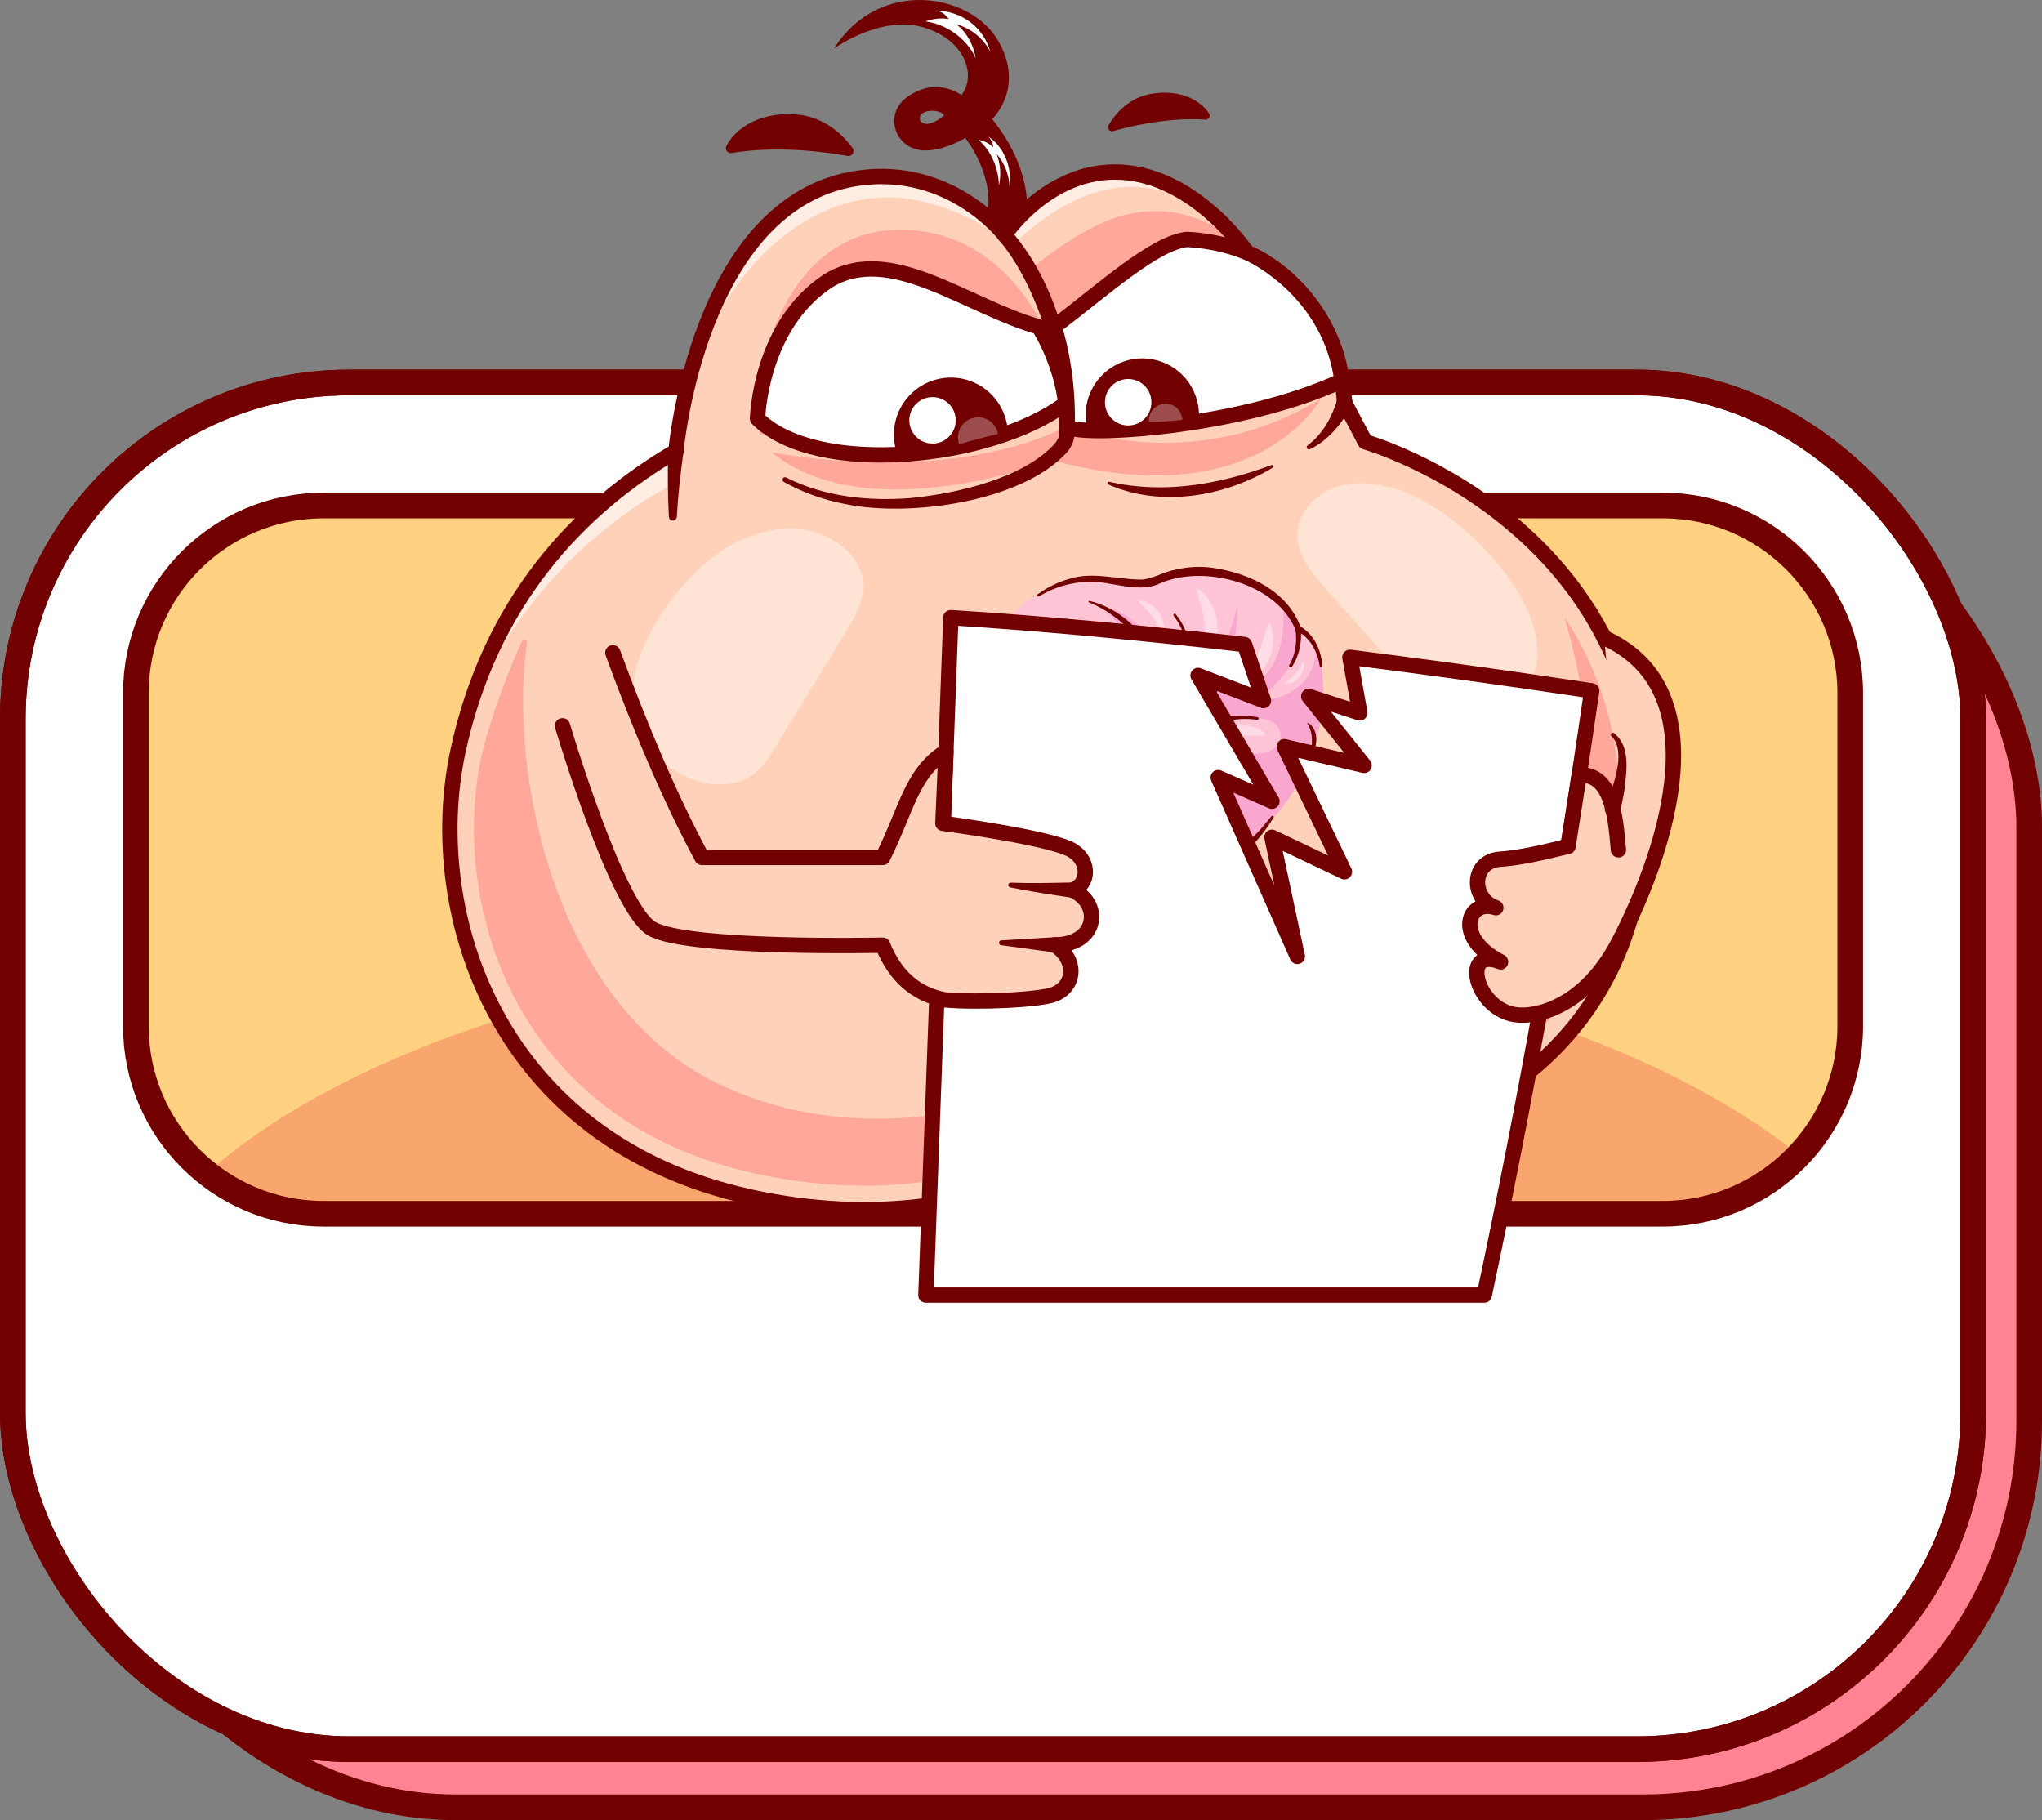 <?xml version="1.0" encoding="UTF-8"?>
<svg id="Layer_2" data-name="Layer 2" xmlns="http://www.w3.org/2000/svg" viewBox="0 0 398.25 354.94">
  <rect x="0" y="0" width="398.25" height="354.94" fill="#808080" stroke="none"/>
  <defs>
    <style>
      .cls-1 {
        fill: #ffa799;
      }

      .cls-1, .cls-2, .cls-3, .cls-4, .cls-5, .cls-6, .cls-7, .cls-8, .cls-9, .cls-10, .cls-11 {
        stroke-width: 0px;
      }

      .cls-2 {
        fill: #ffd180;
      }

      .cls-3 {
        opacity: .6;
      }

      .cls-3, .cls-6, .cls-12, .cls-8, .cls-11 {
        fill: #fff;
      }

      .cls-4 {
        fill: #f9a66e;
      }

      .cls-5 {
        fill: #ffd1b8;
      }

      .cls-6 {
        opacity: .3;
      }

      .cls-7 {
        fill: #f9a7ce;
      }

      .cls-13, .cls-12 {
        stroke-width: 2.99px;
      }

      .cls-13, .cls-12, .cls-14, .cls-15 {
        stroke: #720000;
        stroke-linecap: round;
        stroke-linejoin: round;
      }

      .cls-13, .cls-14 {
        fill: none;
      }

      .cls-16, .cls-8 {
        opacity: .4;
      }

      .cls-14, .cls-15 {
        stroke-width: 5px;
      }

      .cls-9 {
        fill: #ffc4d6;
      }

      .cls-10 {
        fill: #720000;
      }

      .cls-15 {
        fill: #ff8392;
      }
    </style>
  </defs>
  <g id="Layer_1-2" data-name="Layer 1">
    <g>
      <g>
        <path class="cls-11" d="M120.98,40.66h145.38c20.18,0,36.57,16.39,36.57,36.57v261.21c0,20.18-16.39,36.57-36.57,36.57H120.98c-20.18,0-36.57-16.39-36.57-36.57V77.23c0-20.18,16.39-36.57,36.57-36.57Z" transform="translate(401.51 14.17) rotate(90)"/>
        <g>
          <rect class="cls-15" x="13.41" y="85.93" width="382.34" height="266.51" rx="75.34" ry="75.34"/>
          <rect class="cls-11" x="2.5" y="74.59" width="382.34" height="266.51" rx="65.57" ry="65.57"/>
          <path class="cls-2" d="M360.85,135.15v64.98c0,9.72-3.78,18.54-9.96,25.09-6.67,7.07-16.13,11.48-26.61,11.48H63.06c-8.57,0-16.47-2.95-22.71-7.9-8.44-6.7-13.86-17.05-13.86-28.67v-64.98c0-20.19,16.38-36.57,36.58-36.57h261.21c20.2,0,36.57,16.38,36.57,36.57Z"/>
          <path class="cls-4" d="M350.89,225.22c-6.67,7.07-16.13,11.48-26.61,11.48H63.06c-8.57,0-16.47-2.95-22.71-7.9,29.81-26.45,89.11-44.47,157.41-44.47s122.16,16.41,153.13,40.89Z"/>
          <rect class="cls-14" x="2.5" y="74.59" width="382.34" height="266.51" rx="65.57" ry="65.57"/>
        </g>
        <rect class="cls-14" x="2.5" y="74.59" width="382.34" height="266.51" rx="65.57" ry="65.57"/>
        <path class="cls-14" d="M161.18.46h64.98c20.18,0,36.57,16.39,36.57,36.57v261.21c0,20.18-16.39,36.57-36.57,36.57h-64.98c-20.18,0-36.57-16.39-36.57-36.57V37.03C124.61,16.85,141,.46,161.18.46Z" transform="translate(361.31 -26.03) rotate(90)"/>
      </g>
      <g>
        <g>
          <g>
            <g>
              <path class="cls-10" d="M191.57,45.1l7.88,1.54s4.35-10.56-5.95-23.43c0,0,6.49-5.99,1.17-15.26-5.33-9.28-23.19-12.39-32,1.5,0,0,9.57-6.92,18.1-3.91,8.03,2.83,9.46,9.61,6.74,13.01,0,0-4.82-3.8-10.65.42-4.66,3.36-2.31,10.52,3.85,10.37,3.7-.09,7.55-2.44,7.55-2.44,0,0,7.37,9.11,3.31,18.2ZM184.14,22.44s-1.38,1.44-3.19,1.7c-1.65.24-2.43-1.92-.11-2.43,2.23-.49,3.3.73,3.3.73Z"/>
              <path class="cls-11" d="M182.62,2.1c2.38-.01,4.75.79,6.64,2.23,1.89,1.44,3.28,3.52,3.89,5.82-1.28-2.6-3.8-4.67-6.61-5.4,2.03,1.58,3.32,4.03,3.74,6.57-1.74-3.79-5.65-6.59-9.78-7.15,1.43-.53,3.04-.73,4.54-.46-.7-.95-1.26-1.39-2.42-1.61Z"/>
              <path class="cls-11" d="M192.7,26.6c1.46.92,2.69,2.42,3.44,4.2.75,1.77,1.02,3.81.75,5.7-.06-2.37-1.02-4.84-2.53-6.46.8,1.93.91,4.19.45,6.18,0-3.4-1.61-6.94-3.99-8.96,1.03.18,2.06.67,2.91,1.45-.16-.95-.38-1.49-1.03-2.1Z"/>
            </g>
            <path class="cls-10" d="M165.32,30.41c.87.15,1.48-.82.96-1.54-1.77-2.42-5.47-6.26-11.35-6.59-7.42-.42-11.78,3.23-13.26,6.18-.36.71.27,1.52,1.05,1.38,3.21-.56,11.13-1.45,22.6.57Z"/>
            <path class="cls-10" d="M217.09,25.57c-.68.19-1.25-.54-.89-1.15,1.22-2.07,3.87-5.43,8.54-6.16,5.89-.92,9.66,1.65,11.07,3.88.34.54-.09,1.23-.73,1.19-2.61-.2-9-.28-18,2.24Z"/>
            <path class="cls-5" d="M146.28,233.42c49.47,10.77,76.55-17.03,76.55-17.03,21.07,18.39,92.33,9.13,97.47-50.26,3.58-41.42-20.8-62.91-38-72.79,0,0,0,0-.01,0-9-5.17-16.03-7.16-16.03-7.16l-4.04-7.67c-.1-1.49-.27-2.92-.5-4.28-3.23-19.26-18.54-24.99-18.54-24.99h0c-.07-.12-1.05-1.57-2.8-3.55h0s-.04-.05-.09-.11c-.16-.17-.32-.35-.48-.53-.07-.08-.16-.17-.25-.26-4.15-4.46-11.61-10.72-20.97-11.2-14.09-.73-22.67,12.22-22.67,12.22,0,0-10.51-13.66-28.59-11.04-19.89,2.88-28.85,23.7-32.73,38.43,0,0,0,.01,0,.02-.8,3.04-1.38,5.82-1.8,8.13-.74,4.05-.96,6.65-.96,6.65-7.12,4.15-14.04,9.35-20.22,15.78-3.58,3.72-6.91,7.86-9.9,12.45-1.52,2.34-2.96,4.79-4.29,7.37-.71,1.39-1.4,2.81-2.05,4.27-.78,1.75-1.52,3.55-2.21,5.4-.9,2.42-1.72,4.95-2.44,7.56-.53,1.92-1.01,3.88-1.44,5.9-6.64,31.36,7.61,75.93,57.02,86.69Z"/>
            <path class="cls-3" d="M90.71,140.83c12.59-33.47,40.68-46.43,40.68-46.43l1.39-13.05c-.74,4.05-.96,6.65-.96,6.65-7.12,4.15-14.04,9.35-20.22,15.78-9.1,9.46-16.62,21.6-20.89,37.05Z"/>
            <path class="cls-8" d="M133.73,151.42c4.11,1.99,9.12,2.14,12.53.01,2.33-1.45,3.77-3.77,5.15-6.03,4.52-7.39,9.05-14.79,13.57-22.18,2.07-3.39,4.21-7.21,3.04-11.32-1.23-4.33-6.03-7.67-10.79-8.52s-9.39.36-13.39,2.22c-13.03,6.05-32.9,34.8-10.12,45.82Z"/>
            <path class="cls-8" d="M293.63,138.59c-3.22,2.34-7.69,3-11.29,1.32-2.45-1.15-4.32-3.23-6.12-5.25-5.89-6.62-11.78-13.24-17.68-19.87-2.7-3.04-5.56-6.48-5.52-10.54.04-4.28,3.56-7.99,7.63-9.3,4.08-1.31,8.55-.64,12.62.73,13.23,4.45,38.19,29.96,20.36,42.91Z"/>
            <path class="cls-1" d="M208.13,83.13s25.93-11.24,53.59-8.9c-3.23-19.26-18.54-24.99-18.54-24.99h0c-8.29-8.79-18.74-9.43-26.53-6.48-7.79,2.95-15.95,9.94-15.95,9.94,0,0,7.11,8.99,7.44,30.43Z"/>
            <path class="cls-1" d="M206.14,71.02c-2.96-11.48-13.52-27.26-32.34-26.15-18.82,1.11-27.49,23.72-25.65,39.94,0,0,29.98-11.19,60.05-3.7,0,0,.51-.07-2.07-10.09Z"/>
            <path class="cls-3" d="M134.59,73.19c5.99-16.73,17.29-30.91,32.85-34.15,15.57-3.24,30.1,8.75,30.1,8.75,21.68-21.21,38.21-6.92,42-3.02-4.15-4.46-11.61-10.72-20.97-11.2-14.09-.73-22.67,12.22-22.67,12.22,0,0-10.51-13.66-28.59-11.04-19.89,2.88-28.85,23.7-32.73,38.43Z"/>
            <path class="cls-1" d="M257.54,77.8s-12.19,22.99-52.47,11.9c0,0-35.52,13.9-54.6-1.5,0,0,33.82,6.86,57.66-5.08,0,0,24.15,10.07,49.41-5.33Z"/>
            <path class="cls-1" d="M100.87,195.57c6.5,11.99,19.84,27.49,46.41,33.29,8.78,1.91,17.42,2.67,25.7,2.26,29.89-1.47,52.77-18.86,52.77-18.86,0,0,9.99,8.55,29.47,7.86,14.27-.5,28.47-5.76,38.97-13.87,12.76-9.85,19.98-23.48,21.45-40.51,1.49-17.28-2.02-32.51-10.45-45.25-.75-1.13,11.76,31.84-2.57,57.5-16.84,30.17-55.35,31.7-73.06,21.03,0,0-44.87,32.34-88.13,12.96-33.49-15-42.37-61.64-38.63-86.98-.28-.07-.58-.14-.86-.21-4.45,9.45-7.44,19.78-8.1,22.92-3.33,15.74-.71,33.63,7.03,47.87Z"/>
            <path class="cls-13" d="M146.28,233.42c49.47,10.77,76.55-17.03,76.55-17.03,21.07,18.39,92.33,9.13,97.47-50.26,5.46-63.13-54.04-79.96-54.04-79.96l-4.04-7.67c-.1-1.49-.27-2.92-.5-4.28-3.23-19.26-18.54-24.99-18.54-24.99h0c-.22-.38-10.13-14.91-24.59-15.66-14.09-.73-22.67,12.22-22.67,12.22,0,0-10.51-13.66-28.59-11.04-31.22,4.53-35.5,53.23-35.5,53.23-18.88,11.01-36.34,29.36-42.56,58.74-6.64,31.36,7.61,75.93,57.02,86.69Z"/>
            <path class="cls-10" d="M196.98,44.76c9.42,10.83,12.81,25.61,12.6,39.66,0,1.38-.61,2.72-1.46,3.76-8.85,9.74-30.75,12.7-43.15,10.14-4.24-.79-8.36-2.25-12.11-4.35-.23-.13-.32-.43-.19-.66.13-.23.42-.31.65-.19,7.5,3.78,16.1,4.67,24.39,4,8.94-.89,21.99-3.84,28.09-10.7.47-.61.81-1.29.79-2.04.03-9.29-1.59-18.68-5.43-27.17-1.66-3.67-3.78-7.47-6.4-10.45-1.26-1.45.88-3.42,2.22-1.99h0Z"/>
            <g>
              <path class="cls-12" d="M207.83,78.67c-14.55,10.93-48.45,14.42-60.09,2.97,0,0,.43-18.2,13.81-26.9,12.12-7.36,26.77,4.96,41.06,9.01,3.73,6.08,5.03,12.43,5.22,14.92Z"/>
              <path class="cls-10" d="M174.46,86.46c.12.76.31,1.49.58,2.18,7.37-.34,14.97-1.8,21.52-4.16,0-.48-.04-.96-.12-1.44-.94-6.06-6.63-10.22-12.7-9.27-6.07.95-10.22,6.63-9.27,12.7Z"/>
              <circle class="cls-11" cx="181.87" cy="81.97" r="4.53"/>
              <path class="cls-6" d="M187,86.45c.02.06.04.12.06.18,2.63-.77,5.17-1.44,7.58-2.01-.03-.15-.06-.3-.11-.45-.63-2.08-2.82-3.26-4.91-2.62-2.08.63-3.25,2.83-2.62,4.91Z"/>
            </g>
            <g>
              <path class="cls-12" d="M261.72,74.23c-20.11,9.35-51.73,11.09-53.59,8.9.17-7.63-.92-14.1-2.52-19.41,9.89-7.53,19.58-16.34,25.88-17.03h.02c.79.04,1.56.1,2.33.19,3.37.38,6.54,1.2,9.34,2.36,1.97.8,16.28,8.09,18.55,24.99Z"/>
              <g>
                <path class="cls-10" d="M212.14,83.84c1.86-.05,4-.06,6.38.03,2.2-.11,4.67-.31,7.3-.6,1.54-.17,3.13-.36,4.77-.6,1.04-.14,2.1-.3,3.17-.48.64-5.44-2.87-10.64-8.33-11.98-5.92-1.46-11.9,2.16-13.37,8.08-.46,1.9-.41,3.8.08,5.56Z"/>
                <circle class="cls-11" cx="220.03" cy="78.44" r="4.53"/>
                <path class="cls-6" d="M224.09,82.32c.57.04,4.87-.21,6.51-.45-.05-1.42-1.04-2.7-2.48-3.06-1.75-.42-3.52.65-3.95,2.39-.09.38-.11.75-.07,1.12Z"/>
              </g>
            </g>
            <path class="cls-10" d="M248.21,91.2c-9.4,5.67-21.79,7.81-32.05,3.28-.31-.13-.15-.63.19-.53,10.62,2.45,21.48.51,31.6-3.25.3-.14.56.32.27.5h0Z"/>
            <path class="cls-10" d="M263.61,79.03c-1.87,3.54-4.49,6.82-8.14,8.58-.22.1-.49,0-.59-.22-.09-.2-.02-.44.15-.55,2.91-2.12,4.74-5.53,5.78-8.88.66-2.06,3.68-.9,2.79,1.08h0Z"/>
            <path class="cls-10" d="M133.3,88.14c-.6,4.17-1.06,8.42-1.3,12.64-.02.43-.39.76-.82.73-.4-.02-.71-.34-.73-.73-.23-4.31-.26-8.6-.12-12.92.03-.83.72-1.47,1.54-1.45.89.02,1.57.85,1.43,1.72h0Z"/>
            <path class="cls-10" d="M221.82,215.29c5.14-5.2,6.79-12.94,7.12-20.05,0,0,0-3.22,0-3.22-.03-.32.49-.37.51-.04.77,6.53.49,13.35-2.02,19.52-.92,2.17-1.97,4.2-3.59,5.99-1.48,1.47-3.62-.83-2.02-2.2h0Z"/>
          </g>
          <g>
            <path class="cls-9" d="M209.79,166.77c4.04,2.36,7.58,4.44,11.14,5.51,7.17,2.17,14.44.28,26.11-11.43,11.86-11.91,12.6-28.35,9.37-35.18-.85-1.81-1.98-2.94-3.26-3.14l-1.96-3.47c-.17-.16-.33-.33-.49-.49-.14-.15-.28-.29-.42-.44-2.46-2.52-4.93-4.93-12.99-6.45-8.53-1.61-11.81,3.36-19.05,1.79-7.23-1.56-16.08-.86-25.01,11.09-8.93,11.96,4.39,35.08,16.56,42.2Z"/>
            <path class="cls-7" d="M211.7,143.77c-4.59,4.71-4.76,10.43-4.11,13.12,0,0,2.93-8.29,8.04-11.33,5.11-3.04,9.94-1.45,9.94-1.45,0,0-5.78,4.17-7.75,8.06-1.97,3.89-3.78,11.83-.65,16.83,0,0,1.57,1.52,3.76,3.3,7.17,2.17,14.44.28,26.11-11.43,11.86-11.91,12.6-28.35,9.37-35.18-.08-.04-.12-.06-.12-.06.98,2.33-.29,10.45-11.52,11.24,0,0,6.37-4.61,7.97-9.23,1.27-3.67-1.04-7.6-2.04-9.05-.26-.38-.43-.59-.43-.59,0,0,0,.05,0,.15.06,1.8,1.41,17.95-13.08,16.26,0,0,4.21-5.87,4.17-16.45,0,0-4.37,19.02-9.81,14.7,0,0,1.06-6.71-1-10.49,0,0,.87,7.32-1.48,7.3-2.35-.02-6.01-10.07-14.2-11.17,0,0,4.93,4.35,7.28,10.15.48,1.18-.73,2.32-1.89,1.8-3.16-1.42-8.47-3.1-13.59-1.46,0,0,6.33.28,12.25,4.36,2.6,1.79,1.84,5.85-1.24,6.53-.17.04-.34.07-.51.1-4.31.79-18.29,1.02-23.13,3.91,0,0,6.44,1.02,17.67.07ZM229.98,146.44l1.93-.94.59-2.44s3.11-1.73,6.86-2.86c3.75-1.13,7.51-.17,9.05.81,2.72,1.73,1.76,7.65-7.16,5.48-6.97-1.69-6.48-1.46-9.34-.99,0,0,4.09,1.85,6.06,5.29,1.97,3.44,1.1,9.67-1.6,9.86-2.7.2.04-10.18-6.38-14.21ZM229.01,145.49s3.44,5.98,2.85,11.5c-.59,5.51-3.33,6.44-5.91,5.81-2.58-.64-5.65-8.88,3.06-17.3Z"/>
            <g>
              <g class="cls-16">
                <path class="cls-11" d="M198.97,123.25c-.26,1.08,5.01.07,10.87,1.49,5.86,1.42,10.09,4.72,10.35,3.64s-3.55-6.12-9.41-7.54-11.55,1.33-11.81,2.41Z"/>
                <path class="cls-11" d="M233.53,114.88c-.68.07.99,2.91,1.39,6.58.4,3.67-.63,6.8.04,6.72s2.8-3.31,2.4-6.99c-.4-3.67-3.16-6.39-3.83-6.32Z"/>
                <path class="cls-11" d="M222.16,117.16c-.35.23,1.38,1.31,2.65,3.22s1.61,3.92,1.96,3.68.58-2.62-.69-4.53-3.57-2.6-3.92-2.37Z"/>
                <path class="cls-11" d="M247.59,121.65c-.6-.31-.79,2.97-2.5,6.24-1.71,3.27-4.3,5.3-3.7,5.61s4.17-1.2,5.88-4.47c1.71-3.27.92-7.07.32-7.38Z"/>
                <path class="cls-11" d="M254.24,129.16c-.21-.18-.6,1.11-1.6,2.26s-2.23,1.71-2.02,1.89,1.78-.08,2.78-1.22c1-1.14,1.05-2.74.84-2.92Z"/>
                <path class="cls-11" d="M195.55,140.51c.92,1,4.5-.95,10.06-1.89,5.56-.94,10.29-.18,10.06-1.52-.23-1.34-4.04-5.07-11.11-4.48-8.82.73-9.89,6.94-9.01,7.9Z"/>
                <path class="cls-11" d="M213.17,155.73c.61-.09,1.25-2.13,2.86-4.69,1.61-2.56,3.44-4.29,2.97-4.59s-2.87.18-5.1,3.27c-2.78,3.85-1.31,6.1-.73,6.01Z"/>
                <path class="cls-11" d="M236.1,154.88c-.33-.13-.42-1.35-.98-2.99s-1.36-2.84-1.06-2.95,1.58.48,2.42,2.49c1.05,2.51-.07,3.57-.38,3.45Z"/>
                <path class="cls-11" d="M237.86,143.82c.34.36,1.98-.18,4.41-.34s4.42.23,4.39-.21-1.47-1.79-4.53-1.8c-3.82-.01-4.6,2.01-4.27,2.35Z"/>
                <path class="cls-11" d="M229.4,157.34c-.18.42-.43.83-.79,1.11s-.86.43-1.29.29c-.42-.13-.73-.5-.9-.91s-.22-.85-.26-1.29c-.11-1.01-.21-2.06.1-3.02.55-1.73,2.06-2.31,2.96-.58.69,1.34.79,3.01.19,4.4Z"/>
              </g>
              <g>
                <path class="cls-10" d="M257.39,129.89c-.32-2.1-1.22-4.23-2.79-5.69-.53-.66-1.65-.92-1.99-1.51-3.78-8.97-17.62-12.61-26.19-9.01-3.31,1.69-7.35.54-10.66.04-4.56-.76-9.15.18-13.12,2.57-.11.07-.26.03-.33-.09-.06-.11-.03-.25.07-.32,1.92-1.36,4.07-2.45,6.4-3.06,4.54-1.37,9.51.25,13.96.2,2.27-.2,4.28-1.55,6.56-1.94,2.35-.56,4.84-.68,7.23-.35,7.06,1.03,14.55,4.47,17.15,11.64,0,0-.27-.33-.27-.33,1.38.78,2.53,1.98,3.25,3.39.73,1.38,1.14,2.89,1.22,4.44,0,.13-.1.25-.23.25-.13,0-.24-.1-.25-.22h0Z"/>
                <path class="cls-10" d="M196.51,121.09c-3.1,3.76-4.71,8.26-6.2,12.81-.09.24-.47.18-.47-.08-.16-2.54.4-5.08,1.44-7.39,1.11-2.29,2.66-4.48,4.95-5.73.24-.13.48.2.28.39h0Z"/>
                <path class="cls-10" d="M248.36,159.43c-2.68,4.74-8.36,10.19-12.7,11.36-2.51,1.76-5.38,2.67-8.4,2.85-2.97.18-5.94-.52-8.62-1.76,0,0,.29.07.29.07-3.78-.6-6.97-2.85-9.88-5.18-.69-.58-2.06-1.82-2.69-2.47-.21-.2.08-.55.31-.36.96.73,1.92,1.46,2.9,2.15,2.93,1.95,6.13,3.94,9.66,4.39,4.91,2.19,10.99,2.07,15.51-.97,5.44-1.77,9.74-5.88,13.22-10.32.16-.24.57,0,.41.26h0Z"/>
                <path class="cls-10" d="M234.66,169.48c2.08-1.58,3.36-4.19,4.04-6.69.04-.14.18-.22.32-.18.13.04.2.16.19.28-.09.7-.21,1.41-.38,2.1-.18,1.22-2.68,7.33-4.33,5.79-.37-.38-.28-1.03.17-1.31h0Z"/>
                <path class="cls-10" d="M218.46,171.67c-1.03-1.42-1.49-3.14-1.51-4.85,0-.13.19-.15.22-.03.39,1.47,1.15,2.92,2.29,3.89.82.68-.33,1.82-1,.99h0Z"/>
                <circle class="cls-10" cx="229.02" cy="143.05" r="7.05"/>
                <path class="cls-10" d="M253.67,122.44c.29,2.64-.23,5.36-1.7,7.58-.09.14-.28.19-.42.09-.14-.09-.18-.26-.1-.4.62-1.07,1.03-2.24,1.2-3.46.18-1.19.18-2.48-.03-3.64-.13-.7.96-.87,1.05-.16h0Z"/>
                <path class="cls-10" d="M231.63,137.82c5.55-1.56,8.07-7.82,8.98-13.04.04-.33.57-.26.51.08-.81,5.65-3.3,12.19-9.3,14.01-.73.17-.93-.95-.19-1.05h0Z"/>
                <path class="cls-10" d="M228.87,137.53c3.47-4.91,3.81-12.55.06-17.41-.25-.23.13-.62.36-.36,4.16,5.12,3.99,13.04.4,18.44-.44.59-1.31-.11-.83-.67h0Z"/>
                <path class="cls-10" d="M226.4,133.62c-1.96-7.17-7.06-13.35-14.01-16.15-.17-.06-.09-.35.09-.29,5.64,1.38,10.35,5.59,12.66,10.89.77,1.76,1.35,3.59,1.56,5.5.02.18-.26.23-.3.05h0Z"/>
                <path class="cls-10" d="M224.03,139.4c-2.87-5.05-7.95-9.24-13.9-9.72-.34,0-.31-.55.03-.51,3.06.19,6.05,1.25,8.55,3.03,2.53,1.78,4.64,4.03,6.25,6.7.15.25.07.58-.18.73-.27.16-.62.05-.75-.23h0Z"/>
                <path class="cls-10" d="M224.42,144.4c-5.14-.52-11.08,1.37-13.35,6.38-.13.32-.62.1-.47-.21,1.65-3.95,5.62-6.39,9.75-7,1.38-.22,2.75-.32,4.18-.23.29.02.51.27.49.57-.02.31-.31.54-.61.49h0Z"/>
                <path class="cls-10" d="M234.69,141.64c3.08-2.14,6.99-2.41,10.58-1.78.14.02.23.16.21.29-.02.14-.15.23-.29.21-3.34-.43-7.09,0-9.81,2.08-.54.51-1.28-.36-.69-.81h0Z"/>
                <path class="cls-10" d="M233.7,145.96c3.46,1.64,5.4,5.29,5.85,8.95.02.14-.08.27-.22.29-.14.02-.27-.08-.29-.21-.57-3.32-2.53-6.7-5.72-8.03-.71-.22-.31-1.29.37-1h0Z"/>
                <path class="cls-10" d="M230.08,147.41c3.2,4.6,3.04,10.81.21,15.52-.06.13-.22.18-.34.11-.14-.07-.18-.24-.1-.36,2.51-4.49,2.52-10.43-.6-14.61-.48-.55.41-1.26.84-.66h0Z"/>
                <path class="cls-10" d="M222.02,150.72c-2.42,3.84-4.06,8.06-4.83,12.52-.02.14-.24.12-.24-.02-.08-4.61,1.76-9.27,4.89-12.65.1-.1.27.04.18.15h0Z"/>
                <path class="cls-10" d="M202.14,128.91c-3.66.28-7.32.85-10.47,2.81-.06.04-.14.02-.17-.04,2.39-2.93,7.05-3.55,10.66-3.01.14.02.12.24-.02.24h0Z"/>
                <path class="cls-10" d="M255.35,147.35c.69-2.08.81-4.26-.34-6.23-.04-.06-.03-.14.04-.18,2.19,1.23,2.08,4.76.51,6.52-.08.11-.26,0-.21-.12h0Z"/>
              </g>
            </g>
          </g>
        </g>
        <g>
          <path class="cls-11" d="M310.42,134.72c-5.9,41.24-12.98,80.33-20.94,117.84h-108.9l4.86-132.11c18.41,1.13,38.6,3.11,57.28,5.24l3.7,10.93-12.76-4.9,14.41,24.54-10.48-4.62,15.43,34.87-4.95-23.23,14.14,6.73-11.73-24.4,15.57,3.65-10.8-13.46,9.96,3.23-1.94-10.85c27.05,3.42,47.14,6.54,47.14,6.54Z"/>
          <path class="cls-13" d="M310.42,134.72c-5.9,41.24-12.98,80.33-20.94,117.84h-108.9l4.86-132.11c18.41,1.13,38.6,3.11,57.28,5.24l3.7,10.93-12.76-4.9,14.41,24.54-10.48-4.62,15.43,34.87-4.95-23.23,14.14,6.73-11.73-24.4,15.57,3.65-10.8-13.46,9.96,3.23-1.94-10.85c27.05,3.42,47.14,6.54,47.14,6.54Z"/>
        </g>
        <g>
          <path class="cls-5" d="M119.52,127.29c5.45,14.84,11.18,28.4,17.39,39.92h35.25c4.67-9.35,5.62-16.5,12.33-20.67l-.6,14.02s22.76,2.98,25.69,5.6c2.82,1.96,2.87,6.26-.41,7.42,5.78,2.63,4.95,10.67-3.46,10.67,4.51,3.05,3.86,8.06-.02,9.61-2.43,1.12-15.12,1.72-21.48,1.12-5.71-1.12-9.69-4.74-12.06-10.66,0,0-38.19.84-45.06-3.23s-17.39-39.55-17.39-39.55"/>
          <path class="cls-13" d="M119.52,127.29c5.45,14.84,11.18,28.4,17.39,39.92h35.25c4.67-9.35,5.62-16.5,12.33-20.67l-.6,14.02s22.76,2.98,25.69,5.6c2.82,1.96,2.87,6.26-.41,7.42,5.78,2.63,4.95,10.67-3.46,10.67,4.51,3.05,3.86,8.06-.02,9.61-2.43,1.12-15.12,1.72-21.48,1.12-5.71-1.12-9.69-4.74-12.06-10.66,0,0-38.19.84-45.06-3.23s-17.39-39.55-17.39-39.55"/>
          <path class="cls-10" d="M209.09,175.07c-4.05-.6-8.07-1.19-12.08-2.02-.25-.05-.41-.3-.36-.55.05-.23.26-.38.48-.37,4.03.15,8.1.05,12.13-.04.83-.02,1.52.63,1.54,1.46.04.92-.8,1.66-1.71,1.53h0Z"/>
          <path class="cls-10" d="M205.66,185.74s-2.5-.34-5.06-.69l-5.37-.73c-.54-.06-.51-.91.04-.93,0,0,10.51-.63,10.51-.63,2.17-.05,2.05,3.19-.11,2.98h0Z"/>
        </g>
        <g>
          <path class="cls-5" d="M315.64,183.85c-7.69,14.68-18.68,14.12-18.68,14.12-8.88.28-12.62-13.7-4.3-10.37-9.25-4.77-6.38-12.46-.93-10.57-4.93-1.74-4.76-8.88.57-9.44,5.42-.38,10.84-1.96,13.52-2.51l2.18-13.97c3.83-.11,5.61,2.77,6.54,6.57,0,0,4.11-11.43,0-14.41l-1.67-18.89c23.77,10.74,10.45,44.8,2.77,59.47Z"/>
          <path class="cls-13" d="M315.64,165.73c-.59-6.79-1.3-14.82-7.64-14.63l-2.19,13.97c-2.68.55-8.1,2.14-13.52,2.51-5.33.56-5.49,7.7-.56,9.44-5.45-1.89-8.32,5.8.93,10.56-8.32-3.32-4.58,10.66,4.3,10.38,0,0,11,.56,18.68-14.12,7.68-14.68,21.01-48.74-2.76-59.47"/>
          <path class="cls-10" d="M313.13,157.17c1.36-3.5,4.17-10.47,1.18-13.59-.37-.29.06-.88.45-.62,3.35,2.56,2.45,7.73,2.01,11.37-.22,1.3-.47,2.54-.83,3.86-.22.8-1.04,1.27-1.84,1.05-.88-.23-1.36-1.24-.97-2.07h0Z"/>
        </g>
      </g>
    </g>
  </g>
</svg>